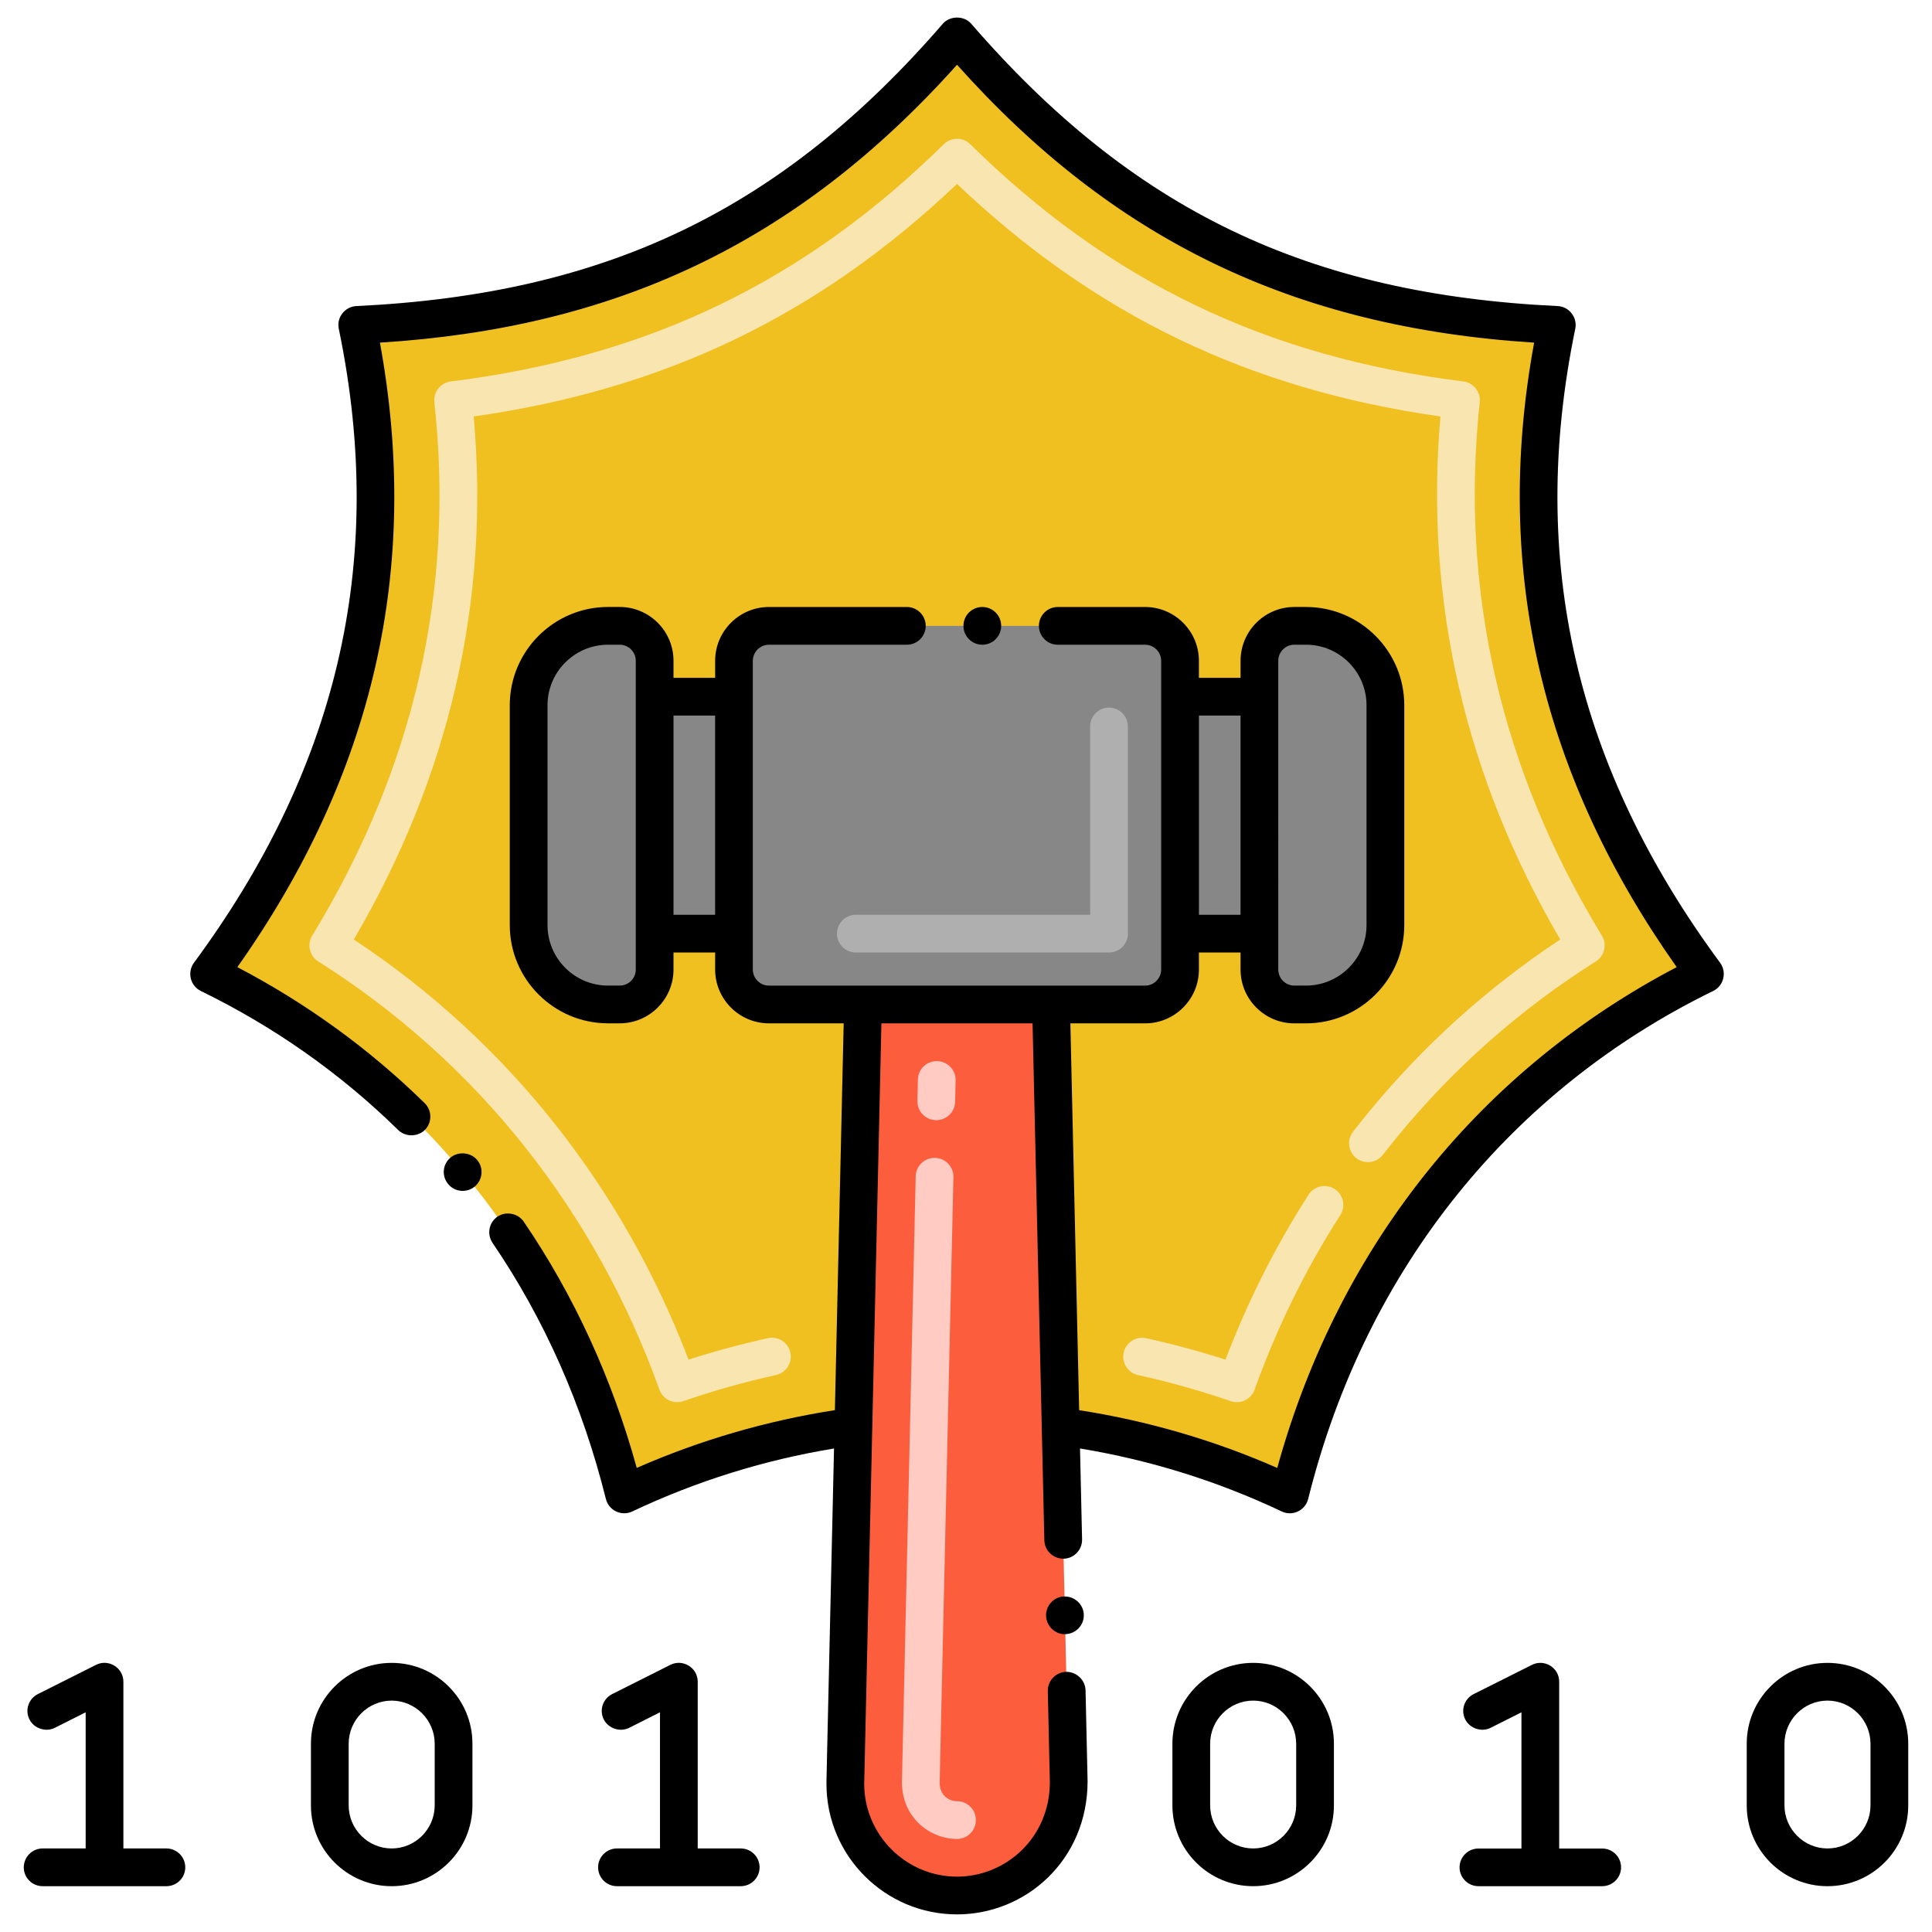 <?xml version="1.0" encoding="utf-8"?>
<!-- Generator: Adobe Illustrator 23.0.3, SVG Export Plug-In . SVG Version: 6.00 Build 0)  -->
<svg version="1.1" xmlns="http://www.w3.org/2000/svg" xmlns:xlink="http://www.w3.org/1999/xlink" x="0px" y="0px"
	 viewBox="0 0 256 256" style="enable-background:new 0 0 256 256;" xml:space="preserve">
<style type="text/css">
	.st0{fill:#878787;}
	.st1{fill:#F2E1D6;}
	.st2{fill:#FFFFFF;}
	.st3{fill:#F0C020;}
	.st4{fill:#F9E5AF;}
	.st5{fill:#72C1E8;}
	.st6{fill:#C5E5FF;}
	.st7{fill:#13BF6D;}
	.st8{fill:#76FFBA;}
	.st9{fill:#EFEFEF;}
	.st10{fill:#FC5D3D;}
	.st11{fill:#FFCBC2;}
	.st12{fill:#FFB69F;}
	.st13{fill:#AFAFAF;}
	.st14{fill:#7C7B7A;}
	.st15{fill:#D6C0B4;}
	.st16{fill:#7A7380;}
	.st17{fill:#F0AB20;}
	.st18{fill:#FBE0E2;}
	.st19{fill:#4C4945;}
	.st20{fill:#68B0D4;}
	.st21{fill:#B35034;}
	.st22{fill:#EDAF85;}
	.st23{fill:#139C6D;}
</style>
<g id="Layer_2">
</g>
<g id="Layer_1">
	<g>
		<g>
			<g>
				<path class="st3" d="M225.91,129.059c-27.483,13.426-47.252,37.816-55,68.96c-9.71-4.6-19.96-7.61-30.37-9.01l-1.27-55.91
					h-24.92l-1.27,55.91c-10.41,1.4-20.66,4.41-30.37,9.01c-7.734-31.051-27.414-55.483-55-68.96
					c19.21-26.023,26.196-54.196,19.63-86c30.68-1.41,56.11-11.2,79.47-38.27c20.04,23.23,43.62,36.62,79.47,38.27
					C199.9,73.919,206.14,102.269,225.91,129.059z"/>
			</g>
			<g>
				<path class="st4" d="M87.379,184.139c-8.406-23.41-23.953-43.333-45.213-56.744c-1.155-0.729-1.512-2.249-0.801-3.416
					c13.472-22.102,18.918-45.695,16.189-70.685c-0.148-1.357,0.821-2.583,2.177-2.752c26.087-3.248,46.844-13.235,65.323-31.432
					c0.973-0.958,2.535-0.958,3.508,0c18.476,18.197,39.236,28.185,65.335,31.432c1.354,0.168,2.322,1.391,2.177,2.747
					c-2.676,25,2.823,48.742,16.185,70.688c0.71,1.167,0.353,2.687-0.802,3.415c-9.989,6.301-18.859,14.14-26.363,23.299
					c-0.628,0.768-1.247,1.543-1.854,2.328c-0.846,1.092-2.414,1.293-3.508,0.447c-1.092-0.845-1.292-2.415-0.447-3.507
					c0.636-0.821,1.282-1.633,1.94-2.437c7.329-8.946,15.903-16.686,25.515-23.037c-12.542-21.477-18.006-44.72-15.873-69.303
					c-25.308-3.582-45.776-13.429-64.059-30.813c-18.284,17.384-38.748,27.229-64.042,30.812
					c2.177,24.358-3.147,47.534-15.883,69.307c20.806,13.747,35.835,33.348,44.353,55.668c3.457-1.11,6.982-2.063,10.512-2.841
					c1.35-0.299,2.682,0.555,2.979,1.903c0.297,1.348-0.555,2.682-1.903,2.979c-4.136,0.912-8.267,2.075-12.278,3.457
					C89.257,186.102,87.842,185.431,87.379,184.139z M163.072,185.658c-4.009-1.381-8.14-2.544-12.276-3.457
					c-1.349-0.297-2.2-1.631-1.903-2.98c0.298-1.348,1.632-2.202,2.979-1.903c3.53,0.778,7.055,1.731,10.51,2.84
					c2.943-7.71,6.642-15.052,11.011-21.854c0.746-1.163,2.291-1.499,3.455-0.752c1.161,0.746,1.498,2.293,0.752,3.455
					c-4.597,7.156-8.419,14.938-11.36,23.132C165.777,185.428,164.364,186.102,163.072,185.658z"/>
			</g>
			<g>
				<path class="st10" d="M140.54,189.009l-1.27-55.91h-24.92l-1.27,55.91c-0.012,0.544-1.07,46.826-1.07,47.37
					c0,8.15,6.61,14.79,14.8,14.79c8.31,0,14.99-6.83,14.8-15.14L140.54,189.009z"/>
			</g>
			<g>
				<path class="st11" d="M126.81,243.669c-3.588,0-7.3-2.815-7.3-7.526l1.824-80.276c0.03-1.381,1.176-2.476,2.556-2.443
					c1.381,0.032,2.474,1.176,2.442,2.556l-1.823,80.219c0.001,1.679,1.193,2.469,2.301,2.469c1.381,0,2.5,1.119,2.5,2.5
					S128.191,243.669,126.81,243.669z M124.062,148.427c-0.02,0-0.038,0-0.058,0c-1.381-0.032-2.475-1.176-2.442-2.557l0.064-2.828
					c0.031-1.38,1.158-2.463,2.556-2.442c1.381,0.032,2.475,1.176,2.442,2.557l-0.064,2.828
					C126.53,147.345,125.417,148.427,124.062,148.427z"/>
			</g>
			<g>
				<g>
					<path class="st0" d="M101.886,133.1h49.849c2.557,0,4.63-2.073,4.63-4.63v-4.758h10.513v4.755c0,2.557,2.073,4.63,4.63,4.63
						h1.54c5.813,0,10.525-4.712,10.525-10.525V93.452c0-5.813-4.712-10.525-10.525-10.525h-1.54c-2.557,0-4.63,2.073-4.63,4.63
						v4.758h-10.513v-4.758c0-2.557-2.073-4.63-4.63-4.63h-49.849c-2.557,0-4.63,2.073-4.63,4.63v4.758H86.743v-4.758
						c0-2.557-2.073-4.63-4.63-4.63h-1.54c-5.813,0-10.525,4.712-10.525,10.525v29.119c0,5.813,4.712,10.525,10.525,10.525h1.54
						c2.557,0,4.63-2.073,4.63-4.63v-4.755h10.513v4.758C97.256,131.027,99.329,133.1,101.886,133.1z"/>
				</g>
				<g>
					<path class="st13" d="M146.95,126.212h-33.547c-1.381,0-2.5-1.119-2.5-2.5s1.119-2.5,2.5-2.5h31.047V96.259
						c0-1.381,1.119-2.5,2.5-2.5s2.5,1.119,2.5,2.5v27.453C149.45,125.093,148.331,126.212,146.95,126.212z"/>
				</g>
			</g>
		</g>
		<circle cx="130.161" cy="82.929" r="2.5"/>
		<path d="M41.201,231.04v8.2c0,5.89,4.8,10.69,10.699,10.69c5.9,0,10.7-4.8,10.7-10.69v-8.2c0-5.9-4.8-10.7-10.7-10.7
			C46,220.339,41.201,225.139,41.201,231.04z M57.6,231.04v8.2c-0.01,3.13-2.569,5.69-5.7,5.69c-3.14,0-5.689-2.56-5.699-5.69v-8.2
			c0.01-3.14,2.56-5.69,5.699-5.7C55.031,225.35,57.59,227.899,57.6,231.04z"/>
		<path d="M100.65,247.429c0-1.37-1.119-2.5-2.5-2.5h-5.699v-22.09c0-1.874-1.985-3.058-3.62-2.24l-7.721,3.88
			c-1.264,0.643-1.717,2.154-1.109,3.35c0.6,1.2,2.149,1.72,3.359,1.12l4.091-2.06v18.04h-5.7c-1.38,0-2.5,1.13-2.5,2.5
			c0,1.38,1.12,2.5,2.5,2.5H98.15C99.531,249.929,100.65,248.81,100.65,247.429z"/>
		<path d="M5.65,244.929c-1.38,0-2.5,1.13-2.5,2.51c0,1.37,1.12,2.49,2.5,2.49h16.4c1.38,0,2.5-1.12,2.5-2.49
			c0-1.38-1.12-2.51-2.5-2.51h-5.7v-22.09c0-1.859-1.968-3.066-3.62-2.24l-7.72,3.88c-1.229,0.62-1.729,2.12-1.11,3.35
			c0.601,1.2,2.15,1.72,3.36,1.12l4.09-2.06v18.04H5.65z"/>
		<path d="M212.3,249.929c1.38,0,2.5-1.12,2.5-2.5c0-1.37-1.12-2.49-2.5-2.49h-5.7v-22.1c0-1.891-1.997-3.062-3.62-2.23l-7.72,3.87
			c-1.229,0.62-1.729,2.12-1.11,3.35c0.601,1.2,2.15,1.72,3.36,1.12l4.09-2.06v18.05h-5.7c-1.38,0-2.5,1.12-2.5,2.49
			c0,1.38,1.12,2.5,2.5,2.5H212.3z"/>
		<path d="M166.05,249.929c5.9,0,10.7-4.8,10.7-10.69v-8.2c0-5.9-4.8-10.7-10.7-10.7s-10.69,4.8-10.7,10.7v8.2
			C155.36,245.129,160.15,249.929,166.05,249.929z M160.35,231.04c0.01-3.14,2.561-5.7,5.7-5.7s5.69,2.56,5.7,5.7v8.2
			c-0.01,3.13-2.561,5.69-5.7,5.69s-5.69-2.56-5.7-5.69V231.04z"/>
		<path d="M231.451,231.04v8.2c0,5.89,4.8,10.69,10.699,10.69c5.9,0,10.7-4.8,10.7-10.69v-8.2c0-5.9-4.8-10.7-10.7-10.7
			C236.25,220.339,231.451,225.139,231.451,231.04z M236.451,231.04c0.01-3.14,2.569-5.7,5.699-5.7c3.141,0,5.69,2.56,5.7,5.7v8.2
			c-0.01,3.13-2.56,5.69-5.7,5.69c-3.13,0-5.689-2.56-5.699-5.69V231.04z"/>
		<path d="M62.911,157.219c1.06-0.89,1.199-2.47,0.31-3.52c-0.85-1.02-2.5-1.17-3.52-0.32c-1.076,0.906-1.198,2.466-0.311,3.52
			C60.251,157.944,61.82,158.116,62.911,157.219z"/>
		<path d="M26.61,131.31c9.74,4.75,18.54,10.95,26.16,18.43c0.96,0.94,2.601,0.92,3.54-0.03c0.96-0.99,0.95-2.57-0.04-3.54
			c-7.3-7.16-15.649-13.22-24.819-18.02c18.077-25.572,24.35-52.942,18.89-82.75c30.806-1.927,55.055-12.899,76.47-36.82
			c20.625,23.083,44.49,34.788,76.471,36.82c-5.597,30.442,1.259,57.807,18.89,82.75c-25.52,13.367-44.655,36.377-52.93,66.36
			c-8.403-3.691-17.221-6.248-26.249-7.655l-1.164-51.254h9.902c3.931,0,7.13-3.2,7.13-7.13v-2.257h5.518v2.255
			c0,3.932,3.198,7.13,7.13,7.13h1.541c7.182,0,13.024-5.843,13.024-13.025V93.453c0-7.182-5.843-13.025-13.024-13.025h-1.541
			c-3.931,0-7.129,3.198-7.129,7.13v2.259h-5.519V87.56c0-3.93-3.199-7.13-7.13-7.13h-11.569c-1.38,0-2.5,1.12-2.5,2.5
			c0,1.38,1.12,2.5,2.5,2.5h11.569c1.17,0,2.13,0.96,2.13,2.13v40.91c0,1.17-0.96,2.13-2.13,2.13c-23.958,0-25.882,0-49.84,0
			c-1.18,0-2.13-0.96-2.14-2.13c0-0.837,0-40.905,0-40.91c0.01-1.17,0.96-2.13,2.14-2.13h18.271c1.38,0,2.5-1.12,2.5-2.5
			c0-1.38-1.12-2.5-2.5-2.5H101.89c-3.93,0-7.13,3.2-7.13,7.13v2.256h-5.518v-2.259c0-3.932-3.198-7.13-7.13-7.13h-1.54
			c-7.183,0-13.025,5.843-13.025,13.025v29.119c0,7.182,5.843,13.025,13.025,13.025h1.54c3.932,0,7.13-3.198,7.13-7.13v-2.255h5.518
			v2.257c0,3.93,3.2,7.13,7.13,7.13h9.902l-1.165,51.253c-9.024,1.407-17.852,3.965-26.256,7.656
			c-3.271-11.86-8.311-22.85-14.98-32.64c-0.75-1.1-2.37-1.41-3.47-0.66c-1.136,0.785-1.436,2.306-0.66,3.48
			c6.88,10.1,11.93,21.52,15.021,33.93c0.375,1.523,2.058,2.338,3.5,1.66c8.511-4.029,17.492-6.823,26.73-8.343
			c-1.065,46.838-1.001,43.807-1.001,44.443c0,9.53,7.76,17.29,17.3,17.29c9.098,0,17.3-7.181,17.3-17.66l-0.27-12.03
			c-0.04-1.37-1.2-2.46-2.56-2.45c-1.381,0.04-2.471,1.18-2.44,2.56c0.002,0.077,0.27,11.973,0.27,12.05
			c0,7.319-5.773,12.52-12.3,12.53c-6.77-0.01-12.29-5.53-12.3-12.29l2.28-100.78h20.029l1.561,68.49
			c0.029,1.281,1.06,2.45,2.56,2.45c1.37-0.03,2.471-1.18,2.44-2.56c0,0,0-0.01,0-0.02l-0.273-12.023
			c9.239,1.519,18.22,4.314,26.733,8.343c1.34,0.65,3.078-0.042,3.5-1.66c7.659-30.777,27.154-54.367,53.67-67.31
			c1.415-0.697,1.825-2.491,0.91-3.74c-19.002-25.756-25.563-53.151-19.19-84c0.317-1.517-0.839-2.949-2.33-3.01
			c-33.13-1.57-56.359-12.76-77.699-37.4c-0.95-1.11-2.841-1.1-3.78,0c-21.33,24.63-44.561,35.82-77.69,37.4
			c-1.479,0.06-2.663,1.452-2.34,3.01c6.547,31.56-0.681,58.912-19.189,84C24.78,128.824,25.203,130.616,26.61,131.31z
			 M171.507,85.427h1.541c4.425,0,8.024,3.6,8.024,8.025v29.119c0,4.425-3.6,8.025-8.024,8.025h-1.541
			c-1.175,0-2.13-0.956-2.13-2.13c0-0.848,0.001-40.883,0.001-40.91C169.378,86.383,170.333,85.427,171.507,85.427z M158.865,94.816
			h5.513l0,26.396h-5.513V94.816z M82.113,130.597h-1.54c-4.425,0-8.025-3.6-8.025-8.025V93.453c0-4.425,3.601-8.025,8.025-8.025
			h1.54c1.175,0,2.13,0.956,2.13,2.13c0,1.055,0,38.118,0,40.91C84.243,129.641,83.288,130.597,82.113,130.597z M94.756,121.212
			h-5.514V94.816h5.514V121.212z"/>
		<path d="M141.05,211.54c-1.412,0.021-2.479,1.213-2.44,2.55c0.03,1.35,1.15,2.45,2.5,2.45c0.021,0,0.04,0,0.061-0.01
			c1.37-0.03,2.47-1.17,2.439-2.55C143.581,212.609,142.42,211.52,141.05,211.54z"/>
	</g>
</g>
</svg>

